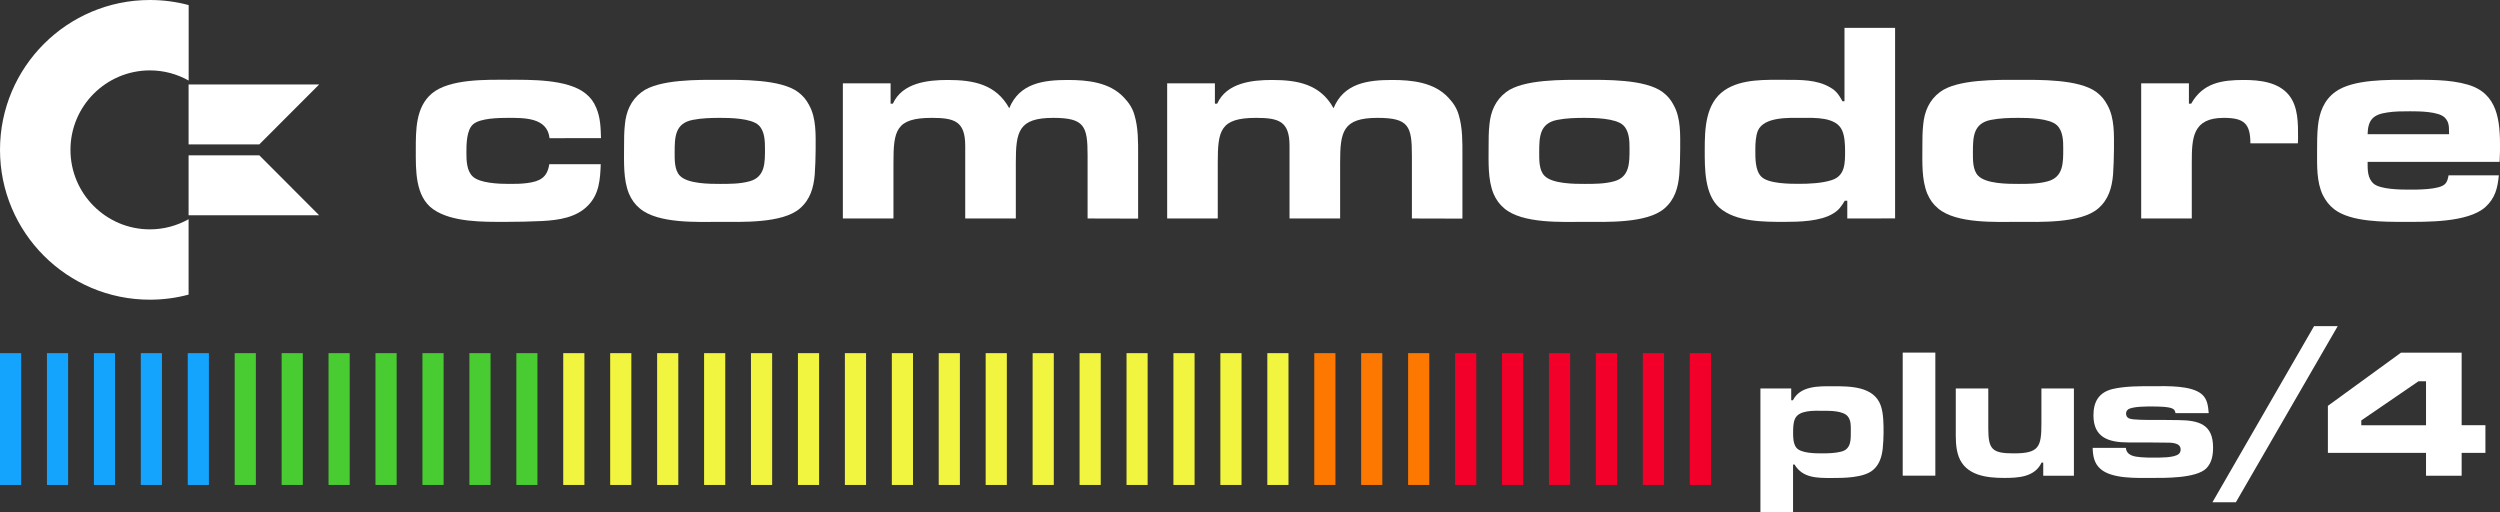 <?xml version="1.0" encoding="utf-8"?>
<!-- Generator: Adobe Illustrator 25.4.1, SVG Export Plug-In . SVG Version: 6.00 Build 0)  -->
<svg version="1.1" id="Layer_1" xmlns="http://www.w3.org/2000/svg" xmlns:xlink="http://www.w3.org/1999/xlink" x="0px" y="0px"
	 viewBox="0 0 3839 786.4" style="enable-background:new 0 0 3839 786.4;" xml:space="preserve">
<rect x="0" y="0" width="3839" height="786.4" fill="#333333" stroke="none"/>
<style type="text/css">
	.st0{fill-rule:evenodd;clip-rule:evenodd;fill:#14A3FD;}
	.st1{fill-rule:evenodd;clip-rule:evenodd;fill:#21ADCA;}
	.st2{fill-rule:evenodd;clip-rule:evenodd;fill:#2EB897;}
	.st3{fill-rule:evenodd;clip-rule:evenodd;fill:#3BC264;}
	.st4{fill-rule:evenodd;clip-rule:evenodd;fill:#48CC31;}
	.st5{fill-rule:evenodd;clip-rule:evenodd;fill:#6AD434;}
	.st6{fill-rule:evenodd;clip-rule:evenodd;fill:#8BDC37;}
	.st7{fill-rule:evenodd;clip-rule:evenodd;fill:#AEE53A;}
	.st8{fill-rule:evenodd;clip-rule:evenodd;fill:#D0ED3D;}
	.st9{fill-rule:evenodd;clip-rule:evenodd;fill:#F2F540;}
	.st10{fill-rule:evenodd;clip-rule:evenodd;fill:#F5D630;}
	.st11{fill-rule:evenodd;clip-rule:evenodd;fill:#F8B621;}
	.st12{fill-rule:evenodd;clip-rule:evenodd;fill:#FA9711;}
	.st13{fill-rule:evenodd;clip-rule:evenodd;fill:#FD7801;}
	.st14{fill-rule:evenodd;clip-rule:evenodd;fill:#F9500E;}
	.st15{fill-rule:evenodd;clip-rule:evenodd;fill:#F6281C;}
	.st16{fill-rule:evenodd;clip-rule:evenodd;fill:#F20029;}
	.st17{fill:#002684;}
	.st18{fill:#F20029;}
	.st19{fill-rule:evenodd;clip-rule:evenodd;fill:#002684;}
	.st20{fill-rule:evenodd;clip-rule:evenodd;fill:#12506F;}
	.st21{fill-rule:evenodd;clip-rule:evenodd;fill:#24795B;}
	.st22{fill-rule:evenodd;clip-rule:evenodd;fill:#36A346;}
	.st23{fill:#FFFFFF;}
	.st24{fill-rule:evenodd;clip-rule:evenodd;fill:#3E3632;}
	.st25{fill:#282422;}
	.st26{fill:url(#SVGID_1_);}
	.st27{fill:url(#SVGID_00000147936443930750834520000016578787636139089075_);}
	.st28{fill:url(#SVGID_00000091008707294976016170000003210693408470717882_);}
	.st29{fill:url(#SVGID_00000114049389822452657590000003930369233144441480_);}
	.st30{fill:url(#SVGID_00000175307938111551455960000016711130403185237917_);}
	.st31{fill:url(#SVGID_00000117636613598773113920000008768429341475647636_);}
	.st32{fill:url(#SVGID_00000096023919088132027370000013544125491305042868_);}
	.st33{fill:url(#SVGID_00000145759631022145344880000013738509370844094368_);}
	.st34{fill:url(#SVGID_00000080178905202477330230000011917476255337747362_);}
	.st35{fill:url(#SVGID_00000136369197989103327570000013622108401289183616_);}
	.st36{fill:url(#SVGID_00000129193013970679737080000005337146510734291613_);}
	.st37{fill:url(#SVGID_00000030454683637497338450000004884785426018394547_);}
	.st38{fill:url(#SVGID_00000010286546109419268360000012541369352677073289_);}
	.st39{fill:url(#SVGID_00000085937820190643521190000014694634219889203088_);}
	.st40{fill:url(#SVGID_00000131360613874661875940000005348423824983750577_);}
	.st41{fill:url(#SVGID_00000046332823025355643880000001937398147792176311_);}
	.st42{fill:url(#SVGID_00000167378595751066130170000002981055788787072696_);}
	.st43{fill:url(#SVGID_00000147905973686922765260000012888844355192143263_);}
	.st44{fill-rule:evenodd;clip-rule:evenodd;fill:#FFFFFF;}
	.st45{fill:url(#SVGID_00000096781185581479978210000016706867592508350089_);}
	.st46{fill:url(#SVGID_00000005260270833499440340000008986784755095232416_);}
	.st47{fill:url(#SVGID_00000046329410185559322480000015118207789579709883_);}
	.st48{fill:url(#SVGID_00000031890853866698913000000011810994812098160773_);}
	.st49{fill:url(#SVGID_00000013912246105911590320000012079047507556478118_);}
	.st50{fill:url(#SVGID_00000165956589244454765280000010887910828259606934_);}
	.st51{fill:url(#SVGID_00000072280239566148530990000006663031747189733046_);}
	.st52{fill:url(#SVGID_00000028296338508610433630000010958373714118368413_);}
	.st53{fill:url(#SVGID_00000114075046351650158360000018277043201934003900_);}
	.st54{fill:url(#SVGID_00000025436737355566356600000002424549481510162078_);}
	.st55{fill:url(#SVGID_00000042730908763483137370000006763146980696984500_);}
	.st56{fill:url(#SVGID_00000017474084221973982100000004853419827502410133_);}
	.st57{fill:url(#SVGID_00000139263984127113835200000018132212026037299122_);}
	.st58{fill:url(#SVGID_00000030473159197146275190000001332503585012992647_);}
	.st59{fill:url(#SVGID_00000084515728128172139810000012820325442463864747_);}
	.st60{fill:url(#SVGID_00000096055943624881205700000004562840185332833933_);}
	.st61{fill:url(#SVGID_00000108277766903721066460000004753987333797083285_);}
	.st62{fill:url(#SVGID_00000106116987230877168980000008939856709764783545_);}
</style>
<g>
	<g>
		<g>
			<polygon id="polygon15_00000041286305984823414180000006743418384102199445_" class="st0" points="32.5,542.3 32.5,542.3 
				32.5,744.7 0,744.7 0,542.3 			"/>
			<polygon class="st0" points="104.6,542.3 104.6,542.3 104.6,744.7 72.1,744.7 72.1,542.3 			"/>
			<polygon class="st0" points="176.6,542.3 176.6,542.3 176.6,744.7 144.2,744.7 144.2,542.3 			"/>
			<polygon class="st0" points="248.7,542.3 248.7,542.3 248.7,744.7 216.2,744.7 216.2,542.3 			"/>
			<polygon class="st0" points="320.8,542.3 320.8,542.3 320.8,744.7 288.3,744.7 288.3,542.3 			"/>
			<polygon class="st4" points="392.9,542.3 392.9,542.3 392.9,744.7 360.4,744.7 360.4,542.3 			"/>
			<polygon class="st4" points="465,542.3 465,542.3 465,744.7 432.5,744.7 432.5,542.3 			"/>
			<polygon class="st4" points="537,542.3 537,542.3 537,744.7 504.5,744.7 504.5,542.3 			"/>
			<polygon class="st4" points="609.1,542.3 609.1,542.3 609.1,744.7 576.6,744.7 576.6,542.3 			"/>
			<polygon class="st4" points="681.2,542.3 681.2,542.3 681.2,744.7 648.7,744.7 648.7,542.3 			"/>
			<polygon class="st4" points="753.3,542.3 753.3,542.3 753.3,744.7 720.8,744.7 720.8,542.3 			"/>
			<polygon class="st4" points="825.3,542.3 825.3,542.3 825.3,744.7 792.9,744.7 792.9,542.3 			"/>
			<polygon class="st9" points="897.4,542.3 897.4,542.3 897.4,744.7 864.9,744.7 864.9,542.3 			"/>
			<polygon class="st9" points="969.5,542.3 969.5,542.3 969.5,744.7 937,744.7 937,542.3 			"/>
			<polygon class="st9" points="1041.6,542.3 1041.6,542.3 1041.6,744.7 1009.1,744.7 1009.1,542.3 			"/>
			<polygon class="st9" points="1113.7,542.3 1113.7,542.3 1113.7,744.7 1081.2,744.7 1081.2,542.3 			"/>
			<polygon class="st9" points="1185.7,542.3 1185.7,542.3 1185.7,744.7 1153.2,744.7 1153.2,542.3 			"/>
			<polygon class="st9" points="1257.8,542.3 1257.8,542.3 1257.8,744.7 1225.3,744.7 1225.3,542.3 			"/>
			<polygon class="st9" points="1329.9,542.3 1329.9,542.3 1329.9,744.7 1297.4,744.7 1297.4,542.3 			"/>
			<polygon class="st9" points="1402,542.3 1402,542.3 1402,744.7 1369.5,744.7 1369.5,542.3 			"/>
			<polygon class="st9" points="1474,542.3 1474,542.3 1474,744.7 1441.5,744.7 1441.5,542.3 			"/>
			<polygon class="st9" points="1546.1,542.3 1546.1,542.3 1546.1,744.7 1513.6,744.7 1513.6,542.3 			"/>
			<polygon class="st9" points="1618.2,542.3 1618.2,542.3 1618.2,744.7 1585.7,744.7 1585.7,542.3 			"/>
			<polygon class="st9" points="1690.3,542.3 1690.3,542.3 1690.3,744.7 1657.8,744.7 1657.8,542.3 			"/>
			<polygon class="st9" points="1762.3,542.3 1762.3,542.3 1762.3,744.7 1729.9,744.7 1729.9,542.3 			"/>
			<polygon class="st9" points="1834.4,542.3 1834.4,542.3 1834.4,744.7 1801.9,744.7 1801.9,542.3 			"/>
			<polygon class="st9" points="1906.5,542.3 1906.5,542.3 1906.5,744.7 1874,744.7 1874,542.3 			"/>
			<polygon class="st9" points="1978.6,542.3 1978.6,542.3 1978.6,744.7 1946.1,744.7 1946.1,542.3 			"/>
			<polygon class="st13" points="2050.7,542.3 2050.7,542.3 2050.7,744.7 2018.2,744.7 2018.2,542.3 			"/>
			<polygon class="st13" points="2122.7,542.3 2122.7,542.3 2122.7,744.7 2090.2,744.7 2090.2,542.3 			"/>
			<polygon class="st13" points="2194.8,542.3 2194.8,542.3 2194.8,744.7 2162.3,744.7 2162.3,542.3 			"/>
			<polygon class="st16" points="2267,542.3 2267,542.3 2267,744.7 2234.4,744.7 2234.4,542.3 			"/>
			<polygon class="st16" points="2339.1,542.3 2339.1,542.3 2339.1,744.7 2306.5,744.7 2306.5,542.3 			"/>
			<polygon class="st16" points="2411.1,542.3 2411.1,542.3 2411.1,744.7 2378.6,744.7 2378.6,542.3 			"/>
			<polygon class="st16" points="2483.2,542.3 2483.2,542.3 2483.2,744.7 2450.6,744.7 2450.6,542.3 			"/>
			<polygon class="st16" points="2555.3,542.3 2555.3,542.3 2555.3,744.7 2522.7,744.7 2522.7,542.3 			"/>
			<polygon id="polygon15_00000114790319933085498090000008632547074809191305_" class="st16" points="2627.4,542.3 2627.4,542.3 
				2627.4,744.7 2594.8,744.7 2594.8,542.3 			"/>
		</g>
		<g>
			<path class="st23" d="M843.9,212.2c-3.5-32-39.1-31.2-64.1-31.2c-13.6,0-42.1,0.4-53.1,9.7c-10.5,8.8-10.5,31.6-10.5,43.9
				c0,11.8,0.4,27.7,9.7,36.4c11,10.5,41.3,11.4,55.3,11.4c9.7,0,18.9,0,28.5-1.3c19.3-2.6,30.7-8.3,33.8-29h79
				c-0.9,23.3-2.2,45.6-19.3,63.2c-18,18.9-45.6,22.8-70.7,24.1c-18.9,0.9-37.3,1.3-56.2,1.3c-33.8,0-82.1,0.9-111-19.3
				c-28.1-19.7-26.8-61-26.8-91.3c0-29.8-0.4-65.4,24.6-86.5c27.2-22.8,83.8-21.1,117.2-21.1c33.4,0,91.3-1.3,118.9,21.1
				c7.5,6.1,12.3,12.3,16.2,21.5c6.6,15.4,7,30.3,7.5,47L843.9,212.2L843.9,212.2z"/>
			<path class="st23" d="M1251.1,268.3c-1.8,20.2-7,38.2-22.8,51.8c-26.8,23.3-90,20.6-122.9,20.6c-34.2,0-94.8,3.1-122.9-20.6
				c-7.9-6.6-12.7-13.6-16.7-22.8c-8.8-21.5-7.5-48.7-7.5-71.5c0-11.4,0-23.3,1.3-34.7c1.8-19.7,9.2-37.3,25.5-49.6
				c26.3-20.2,89.1-18.9,120.3-18.9c31.6,0,93.5-1.3,120.3,18.9c7.5,5.7,12.3,11.4,16.7,19.8c11.4,20.2,10.1,46.1,10.1,68.5
				C1252.4,242.4,1252,255.6,1251.1,268.3z M1165.1,192.4c-11.4-11-44.8-11.4-59.3-11.4c-14,0-28.5,0.4-42.1,3.1
				c-27.2,5.3-27.7,26.3-27.7,50c0,11.4-0.4,26.8,7.9,35.6c11.9,12.7,46.1,12.7,61.9,12.7c14.9,0,30.7,0,45.2-4
				c24.1-6.6,23.7-28.5,23.7-50C1174.7,216.6,1174.3,201.2,1165.1,192.4z"/>
			<path class="st23" d="M1670.1,335.5v-97c0-44.8-4.8-57.5-52.7-57.5c-53.5,0-57.5,21.1-57.5,68.9v85.6h-77.7v-97V224
				c0-37.7-16.2-43-51.4-43c-55.3,0-58.8,19.7-58.8,68.9v85.6h-77.7V128h73.3v31.2h3.5c14.5-32,53.1-36.4,84.3-36.4
				c39.5,0,74.2,6.6,94.4,43.4c15.8-38.6,52.7-43.4,90-43.4c30.3,0,64.1,3.5,86,26.8c7.5,7.9,13.2,16.2,16.2,26.8
				c6.1,20.2,5.7,41.7,5.7,62.3v97L1670.1,335.5L1670.1,335.5z"/>
			<path class="st23" d="M2168.1,335.5v-97c0-44.8-4.8-57.5-52.7-57.5c-53.5,0-57.5,21.1-57.5,68.9v85.6h-77.7v-97V224
				c0-37.7-16.2-43-51.4-43c-55.3,0-58.8,19.7-58.8,68.9v85.6h-77.7V128h73.3v31.2h3.5c14.5-32,53.1-36.4,84.3-36.4
				c39.5,0,74.2,6.6,94.4,43.4c15.8-38.6,52.7-43.4,90-43.4c30.3,0,64.1,3.5,86,26.8c7.5,7.9,13.2,16.2,16.2,26.8
				c6.1,20.2,5.7,41.7,5.7,62.3v97L2168.1,335.5L2168.1,335.5z"/>
			<path class="st23" d="M2578.7,268.3c-1.8,20.2-7,38.2-22.8,51.8c-26.8,23.3-90,20.6-122.9,20.6c-34.2,0-94.8,3.1-122.9-20.6
				c-7.9-6.6-12.7-13.6-16.7-22.8c-8.8-21.5-7.5-48.7-7.5-71.5c0-11.4,0-23.3,1.3-34.7c1.8-19.7,9.2-37.3,25.5-49.6
				c26.3-20.2,89.1-18.9,120.3-18.9c31.6,0,93.5-1.3,120.3,18.9c7.5,5.7,12.3,11.4,16.7,19.8c11.4,20.2,10.1,46.1,10.1,68.5
				C2580.1,242.4,2579.6,255.6,2578.7,268.3z M2492.7,192.4c-11.4-11-44.8-11.4-59.3-11.4c-14,0-28.5,0.4-42.1,3.1
				c-27.2,5.3-27.7,26.3-27.7,50c0,11.4-0.4,26.8,7.9,35.6c11.9,12.7,46.1,12.7,61.9,12.7c14.9,0,30.7,0,45.2-4
				c24.1-6.6,23.7-28.5,23.7-50C2502.4,216.6,2501.9,201.2,2492.7,192.4z"/>
			<path class="st23" d="M2836.7,335.5v-27.2h-3.9c-5.3,8.8-9.2,14.5-18,19.7c-19.3,11.9-51.8,12.7-73.7,12.7
				c-32,0-75.5,0.4-100.9-21.9c-22.8-20.2-22.4-60.1-22.4-88.2c0-32.5,0.9-72,30.7-92.2c26.3-17.6,63.2-15.8,93.5-15.8
				c22.8,0,47.8-0.4,68,11.4c10.1,5.7,13.6,11.4,19.3,21.5h3.1V42.8h77.7v292.6L2836.7,335.5L2836.7,335.5z M2828.8,200.3
				c-9.2-21.1-42.6-19.3-61.4-19.3c-19.3,0-58.4-2.2-68,19.7c-3.5,8.8-3.9,20.2-3.9,29.4c0,12.3-0.4,31.2,8.8,40.8
				c10.5,11.4,44.3,11.4,58.4,11.4c15.8,0,35.1-0.9,50-5.7c21.1-6.6,20.6-26.8,20.6-45.6C2833.2,221.4,2832.8,209.5,2828.8,200.3z"
				/>
			<path class="st23" d="M3244.8,268.3c-1.8,20.2-7,38.2-22.8,51.8c-26.8,23.3-90,20.6-122.9,20.6c-34.2,0-94.8,3.1-122.9-20.6
				c-7.9-6.6-12.7-13.6-16.7-22.8c-8.8-21.5-7.5-48.7-7.5-71.5c0-11.4,0-23.3,1.3-34.7c1.8-19.7,9.2-37.3,25.5-49.6
				c26.3-20.2,89.1-18.9,120.3-18.9c31.6,0,93.5-1.3,120.3,18.9c7.5,5.7,12.3,11.4,16.7,19.8c11.4,20.2,10.1,46.1,10.1,68.5
				C3246.1,242.4,3245.6,255.6,3244.8,268.3z M3158.7,192.4c-11.4-11-44.8-11.4-59.3-11.4c-14,0-28.5,0.4-42.1,3.1
				c-27.2,5.3-27.7,26.3-27.7,50c0,11.4-0.4,26.8,7.9,35.6c11.9,12.7,46.1,12.7,61.9,12.7c14.9,0,30.7,0,45.2-4
				c24.1-6.6,23.7-28.5,23.7-50C3168.4,216.6,3168,201.2,3158.7,192.4z"/>
			<path class="st23" d="M3528.6,220.1h-72.9c0-30.7-10.1-39.1-40.8-39.1c-47.8,0-49.2,30.3-49.2,68.5v86h-77.7V128h73.3v31.2h3.5
				c18-32,47-36.4,80.8-36.4c24.1,0,53.1,3.1,69.3,23.3c14.5,18,14,43.9,14,65.8C3529.1,214.4,3528.6,217.4,3528.6,220.1z"/>
			<path class="st23" d="M3838.4,248.6h-202.7c0,11.8-0.4,25.5,9.7,33.8c10.5,8.3,39.9,8.8,52.7,8.8c12.7,0,48.3,0.4,56.6-8.8
				c3.5-3.5,4.4-8.3,5.3-13.2h77.2c-1.8,19.7-5.7,35.1-20.6,48.7c-26.8,24.1-90.9,22.8-124.6,22.8c-30.7,0-82.1,0.4-107.5-19.3
				c-7.9-6.1-13.2-13.2-17.6-21.9c-9.7-20.2-8.8-45.2-8.8-66.7c0-13.2,0-26.3,1.3-39.1c2.2-21.1,9.2-39.9,26.8-52.7
				c27.2-19.7,81.6-18.4,113.7-18.4c29.4,0,61.4-0.9,90,7.5c46.1,13.6,49.2,55.7,49.2,97.4C3838.8,234.5,3838.8,241.6,3838.4,248.6z
				 M3760.7,201.2c0-7.9-0.4-14-6.1-20.2c-9.2-10.1-40.8-10.1-53.5-10.1c-11.8,0-23.7,0-35.1,1.8c-21.9,3.1-29.8,11.4-30.3,33.4
				h125.1L3760.7,201.2L3760.7,201.2z"/>
		</g>
		<g>
			<path class="st23" d="M2891.1,688.9c-1.4,12.5-5.1,24.7-15,32.9c-14.4,12.2-45.6,12.2-63.5,12.2c-21.8,0-44.5,0.3-56.9-20.7h-2.3
				v73.1h-50.1V596.5h47.3v18.1h2.6c11.6-22.4,39.4-21.5,61.5-21.5c26.3,0,62.9,0,73.4,29.7c4.3,12.2,4.3,28.6,4.3,41.4
				C2892.3,672.4,2892,680.6,2891.1,688.9z M2837.6,639.6c-7.1-9.1-28-8.8-38.2-8.8c-12.5,0-37.1-1.7-43.1,12.5
				c-2.8,6.2-2.8,15-2.8,21.8c0,7.4,0.3,15.6,4.5,21.8c6.5,9.3,30,9.3,39.9,9.3c9.6,0,20.7-0.3,30-2.8c15.3-4.2,14.2-19.3,14.2-32.6
				C2842.1,653.4,2842.4,645.8,2837.6,639.6z"/>
			<path class="st23" d="M2921.8,730.5V541.5h50.1v188.9H2921.8z"/>
			<path class="st23" d="M3137.6,730.5v-20.1h-2.6c-10.5,22.4-36,23.5-57.5,23.5c-26.9,0-58.9-3.7-69.7-32.6
				c-5.1-13.9-4.5-28.9-4.5-43.6v-61.2h49.9v61.2c0,32.9,6.2,38.5,39.4,38.5c38.5,0,42.2-9.9,42.2-45.9v-53.8h49.9v134L3137.6,730.5
				L3137.6,730.5z"/>
			<path class="st23" d="M3388,719.2c-15.6,15.6-64.6,14.7-84.7,14.7c-21.8,0-60.3,1.7-77.9-13.9c-9.6-8.5-11.6-19.8-11.9-32.3h51
				c1.1,12.2,13.6,13.6,23.2,14.4c6.2,0.6,12.5,0.6,18.7,0.6c8.8,0,32.6,0.6,39.4-5.7c2-1.7,2.8-4.3,2.8-6.8
				c0-11-15.6-10.5-23.2-10.5c-9.3,0-18.7-0.3-28-0.3c-9.6,0-19.3,0-28.9,0c-30,0-53.8-7.1-53.8-41.6c0-21.2,8.5-35.4,29.7-40.5
				c19.5-4.5,42.8-4.3,62.6-4.3c21,0,57.5-1.4,73.9,12.2c8.8,7.4,9.9,18.4,10.8,29.2h-51c-0.6-2.8-1.1-4.8-3.7-6.5
				c-5.4-3.7-25.5-3.7-31.7-3.7c-8.2,0-30.3-0.3-37.4,4.5c-2,1.7-3.1,3.7-3.1,6.2c0,7.4,5.9,8.5,11.9,9.1
				c12.7,1.1,27.5,0.8,40.2,0.8l28,0.3c31.4,0.3,53.5,6.2,53.5,41.9C3398.5,698.5,3396.5,710.7,3388,719.2z"/>
			<path class="st23" d="M3433.4,771.3h-36l156.1-270.5h36.3L3433.4,771.3z"/>
			<path class="st23" d="M3780.1,695.4v35.1h-54.7v-35.1h-150.7v-72.2l112.2-81.6h93.2v111.3h36.5v42.5H3780.1z M3725.4,585.5h-11.6
				l-87.8,60.1v7.4h99.4L3725.4,585.5L3725.4,585.5z"/>
		</g>
		<g>
			<path class="st23" d="M108.2,230.1c0-67.3,54.7-122,122-122c21.6,0,41.9,5.7,59.5,15.6V7.8c-19-5.1-38.9-7.8-59.5-7.8
				C103.1,0,0,103.1,0,230.1s103.1,230.1,230.1,230.1c20.6,0,40.5-2.7,59.5-7.8V336.6c-17.6,9.9-37.9,15.6-59.5,15.6
				C162.8,352.2,108.2,297.4,108.2,230.1z"/>
			<polygon class="st23" points="289.6,221.7 398.2,221.7 490.1,129.7 289.6,129.7 			"/>
			<polygon class="st23" points="289.6,238.5 289.6,330.6 490.1,330.6 398.2,238.5 			"/>
		</g>
	</g>
</g>
</svg>
